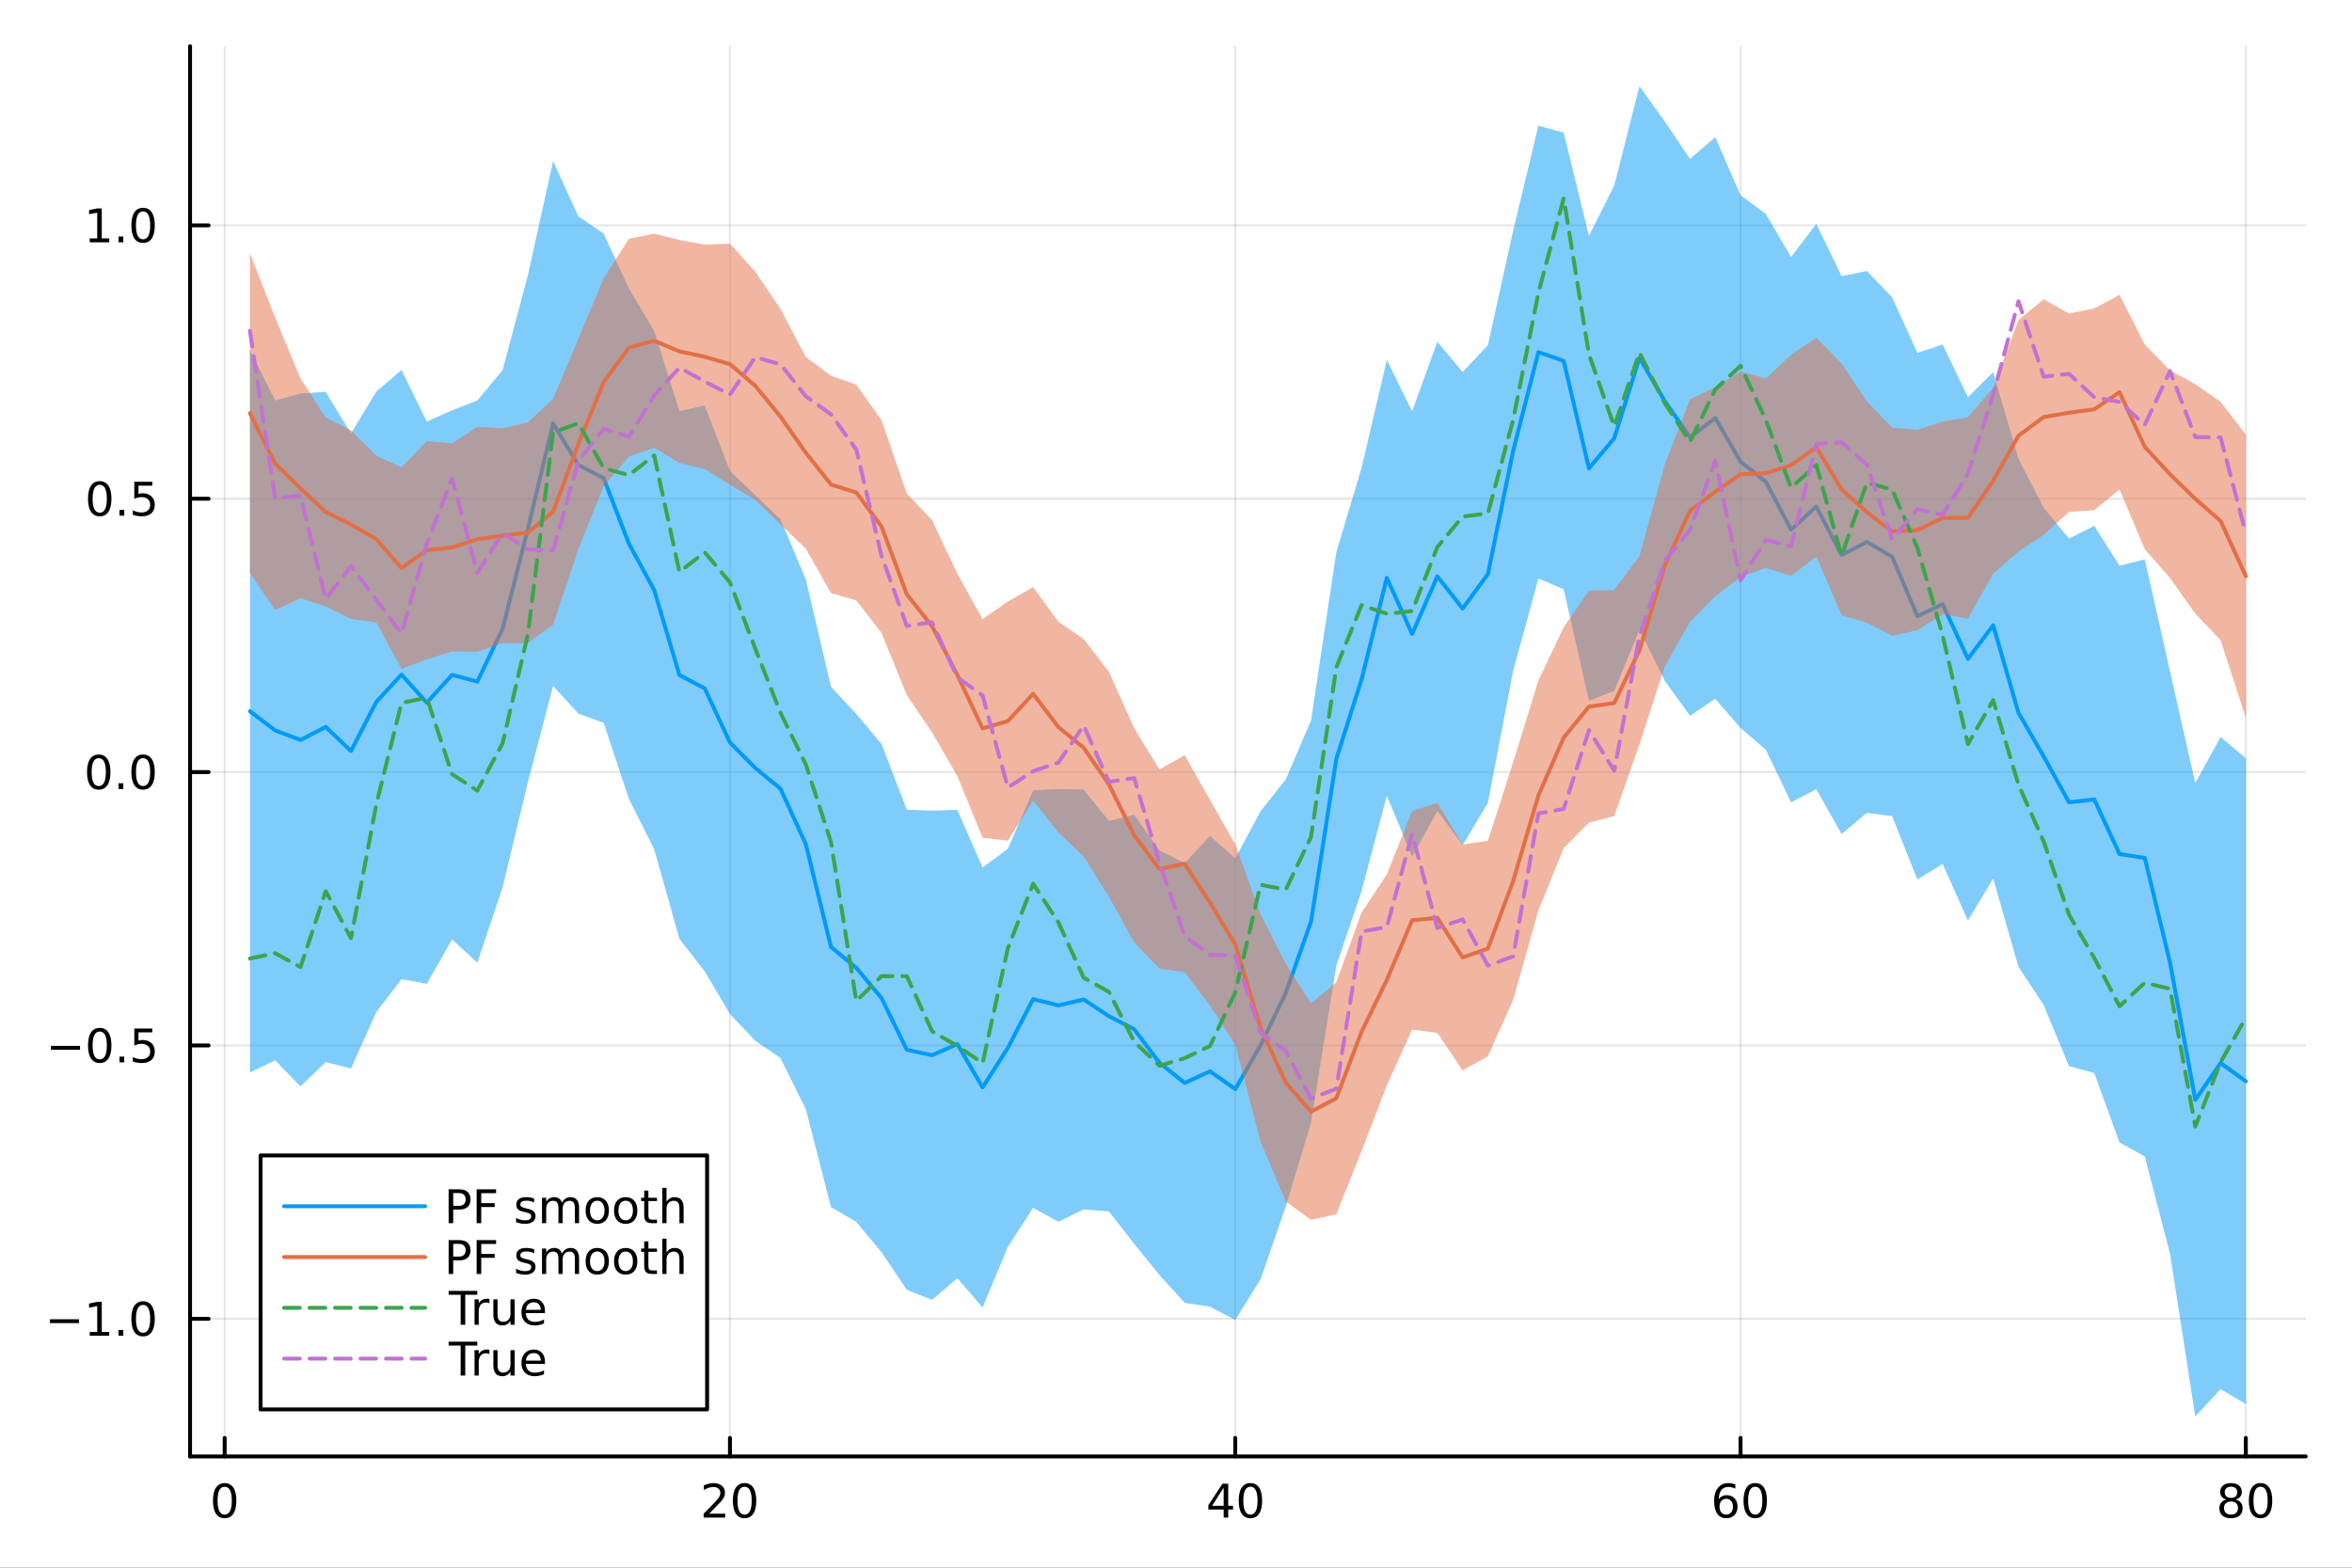 <?xml version="1.0" encoding="utf-8"?>
<svg xmlns="http://www.w3.org/2000/svg" xmlns:xlink="http://www.w3.org/1999/xlink" width="600" height="400" viewBox="0 0 2400 1600">
<rect x="0" y="0" width="2400" height="1600" fill="#333333" stroke="none"/>
<defs>
  <clipPath id="clip290">
    <rect x="0" y="0" width="2400" height="1600"/>
  </clipPath>
</defs>
<path clip-path="url(#clip290)" d="M0 1600 L2400 1600 L2400 0 L0 0  Z" fill="#ffffff" fill-rule="evenodd" fill-opacity="1"/>
<defs>
  <clipPath id="clip291">
    <rect x="480" y="0" width="1681" height="1600"/>
  </clipPath>
</defs>
<path clip-path="url(#clip290)" d="M193.936 1486.45 L2352.76 1486.45 L2352.76 47.244 L193.936 47.244  Z" fill="#ffffff" fill-rule="evenodd" fill-opacity="1"/>
<defs>
  <clipPath id="clip292">
    <rect x="193" y="47" width="2160" height="1440"/>
  </clipPath>
</defs>
<polyline clip-path="url(#clip292)" style="stroke:#000000; stroke-linecap:round; stroke-linejoin:round; stroke-width:2; stroke-opacity:0.1; fill:none" points="229.255,1486.45 229.255,47.244 "/>
<polyline clip-path="url(#clip292)" style="stroke:#000000; stroke-linecap:round; stroke-linejoin:round; stroke-width:2; stroke-opacity:0.1; fill:none" points="744.855,1486.45 744.855,47.244 "/>
<polyline clip-path="url(#clip292)" style="stroke:#000000; stroke-linecap:round; stroke-linejoin:round; stroke-width:2; stroke-opacity:0.1; fill:none" points="1260.46,1486.45 1260.46,47.244 "/>
<polyline clip-path="url(#clip292)" style="stroke:#000000; stroke-linecap:round; stroke-linejoin:round; stroke-width:2; stroke-opacity:0.1; fill:none" points="1776.06,1486.45 1776.06,47.244 "/>
<polyline clip-path="url(#clip292)" style="stroke:#000000; stroke-linecap:round; stroke-linejoin:round; stroke-width:2; stroke-opacity:0.1; fill:none" points="2291.66,1486.45 2291.66,47.244 "/>
<polyline clip-path="url(#clip292)" style="stroke:#000000; stroke-linecap:round; stroke-linejoin:round; stroke-width:2; stroke-opacity:0.1; fill:none" points="193.936,1345.99 2352.76,1345.99 "/>
<polyline clip-path="url(#clip292)" style="stroke:#000000; stroke-linecap:round; stroke-linejoin:round; stroke-width:2; stroke-opacity:0.1; fill:none" points="193.936,1067 2352.76,1067 "/>
<polyline clip-path="url(#clip292)" style="stroke:#000000; stroke-linecap:round; stroke-linejoin:round; stroke-width:2; stroke-opacity:0.1; fill:none" points="193.936,787.997 2352.76,787.997 "/>
<polyline clip-path="url(#clip292)" style="stroke:#000000; stroke-linecap:round; stroke-linejoin:round; stroke-width:2; stroke-opacity:0.1; fill:none" points="193.936,508.999 2352.76,508.999 "/>
<polyline clip-path="url(#clip292)" style="stroke:#000000; stroke-linecap:round; stroke-linejoin:round; stroke-width:2; stroke-opacity:0.1; fill:none" points="193.936,230 2352.76,230 "/>
<polyline clip-path="url(#clip290)" style="stroke:#000000; stroke-linecap:round; stroke-linejoin:round; stroke-width:4; stroke-opacity:1; fill:none" points="193.936,1486.45 2352.76,1486.45 "/>
<polyline clip-path="url(#clip290)" style="stroke:#000000; stroke-linecap:round; stroke-linejoin:round; stroke-width:4; stroke-opacity:1; fill:none" points="229.255,1486.45 229.255,1467.55 "/>
<polyline clip-path="url(#clip290)" style="stroke:#000000; stroke-linecap:round; stroke-linejoin:round; stroke-width:4; stroke-opacity:1; fill:none" points="744.855,1486.45 744.855,1467.55 "/>
<polyline clip-path="url(#clip290)" style="stroke:#000000; stroke-linecap:round; stroke-linejoin:round; stroke-width:4; stroke-opacity:1; fill:none" points="1260.46,1486.45 1260.46,1467.55 "/>
<polyline clip-path="url(#clip290)" style="stroke:#000000; stroke-linecap:round; stroke-linejoin:round; stroke-width:4; stroke-opacity:1; fill:none" points="1776.06,1486.45 1776.06,1467.55 "/>
<polyline clip-path="url(#clip290)" style="stroke:#000000; stroke-linecap:round; stroke-linejoin:round; stroke-width:4; stroke-opacity:1; fill:none" points="2291.66,1486.45 2291.66,1467.55 "/>
<path clip-path="url(#clip290)" d="M229.255 1517.37 Q225.644 1517.37 223.815 1520.93 Q222.009 1524.47 222.009 1531.6 Q222.009 1538.71 223.815 1542.27 Q225.644 1545.82 229.255 1545.82 Q232.889 1545.82 234.694 1542.27 Q236.523 1538.71 236.523 1531.6 Q236.523 1524.47 234.694 1520.93 Q232.889 1517.37 229.255 1517.37 M229.255 1513.66 Q235.065 1513.66 238.12 1518.27 Q241.199 1522.85 241.199 1531.6 Q241.199 1540.33 238.12 1544.94 Q235.065 1549.52 229.255 1549.52 Q223.444 1549.52 220.366 1544.94 Q217.31 1540.33 217.31 1531.6 Q217.31 1522.85 220.366 1518.27 Q223.444 1513.66 229.255 1513.66 Z" fill="#000000" fill-rule="nonzero" fill-opacity="1" /><path clip-path="url(#clip290)" d="M723.629 1544.91 L739.948 1544.91 L739.948 1548.85 L718.004 1548.85 L718.004 1544.91 Q720.666 1542.16 725.249 1537.53 Q729.855 1532.88 731.036 1531.53 Q733.281 1529.01 734.161 1527.27 Q735.064 1525.51 735.064 1523.82 Q735.064 1521.07 733.119 1519.33 Q731.198 1517.6 728.096 1517.6 Q725.897 1517.6 723.443 1518.36 Q721.013 1519.13 718.235 1520.68 L718.235 1515.95 Q721.059 1514.82 723.513 1514.24 Q725.967 1513.66 728.004 1513.66 Q733.374 1513.66 736.568 1516.35 Q739.763 1519.03 739.763 1523.52 Q739.763 1525.65 738.953 1527.57 Q738.166 1529.47 736.059 1532.07 Q735.48 1532.74 732.379 1535.95 Q729.277 1539.15 723.629 1544.91 Z" fill="#000000" fill-rule="nonzero" fill-opacity="1" /><path clip-path="url(#clip290)" d="M759.763 1517.37 Q756.152 1517.37 754.323 1520.93 Q752.517 1524.47 752.517 1531.6 Q752.517 1538.71 754.323 1542.27 Q756.152 1545.82 759.763 1545.82 Q763.397 1545.82 765.202 1542.27 Q767.031 1538.71 767.031 1531.6 Q767.031 1524.47 765.202 1520.93 Q763.397 1517.37 759.763 1517.37 M759.763 1513.66 Q765.573 1513.66 768.628 1518.27 Q771.707 1522.85 771.707 1531.6 Q771.707 1540.33 768.628 1544.94 Q765.573 1549.52 759.763 1549.52 Q753.952 1549.52 750.874 1544.94 Q747.818 1540.33 747.818 1531.6 Q747.818 1522.85 750.874 1518.27 Q753.952 1513.66 759.763 1513.66 Z" fill="#000000" fill-rule="nonzero" fill-opacity="1" /><path clip-path="url(#clip290)" d="M1248.63 1518.36 L1236.82 1536.81 L1248.63 1536.81 L1248.63 1518.36 M1247.4 1514.29 L1253.28 1514.29 L1253.28 1536.81 L1258.21 1536.81 L1258.21 1540.7 L1253.28 1540.7 L1253.28 1548.85 L1248.63 1548.85 L1248.63 1540.7 L1233.03 1540.7 L1233.03 1536.19 L1247.4 1514.29 Z" fill="#000000" fill-rule="nonzero" fill-opacity="1" /><path clip-path="url(#clip290)" d="M1275.94 1517.37 Q1272.33 1517.37 1270.5 1520.93 Q1268.7 1524.47 1268.7 1531.6 Q1268.7 1538.71 1270.5 1542.27 Q1272.33 1545.82 1275.94 1545.82 Q1279.58 1545.82 1281.38 1542.27 Q1283.21 1538.71 1283.21 1531.6 Q1283.21 1524.47 1281.38 1520.93 Q1279.58 1517.37 1275.94 1517.37 M1275.94 1513.66 Q1281.75 1513.66 1284.81 1518.27 Q1287.89 1522.85 1287.89 1531.6 Q1287.89 1540.33 1284.81 1544.94 Q1281.75 1549.52 1275.94 1549.52 Q1270.13 1549.52 1267.05 1544.94 Q1264 1540.33 1264 1531.6 Q1264 1522.85 1267.05 1518.27 Q1270.13 1513.66 1275.94 1513.66 Z" fill="#000000" fill-rule="nonzero" fill-opacity="1" /><path clip-path="url(#clip290)" d="M1761.46 1529.7 Q1758.31 1529.7 1756.46 1531.86 Q1754.63 1534.01 1754.63 1537.76 Q1754.63 1541.49 1756.46 1543.66 Q1758.31 1545.82 1761.46 1545.82 Q1764.61 1545.82 1766.44 1543.66 Q1768.29 1541.49 1768.29 1537.76 Q1768.29 1534.01 1766.44 1531.86 Q1764.61 1529.7 1761.46 1529.7 M1770.74 1515.05 L1770.74 1519.31 Q1768.98 1518.48 1767.18 1518.04 Q1765.4 1517.6 1763.64 1517.6 Q1759.01 1517.6 1756.55 1520.72 Q1754.12 1523.85 1753.78 1530.17 Q1755.14 1528.15 1757.2 1527.09 Q1759.26 1526 1761.74 1526 Q1766.95 1526 1769.96 1529.17 Q1772.99 1532.32 1772.99 1537.76 Q1772.99 1543.08 1769.84 1546.3 Q1766.69 1549.52 1761.46 1549.52 Q1755.47 1549.52 1752.3 1544.94 Q1749.12 1540.33 1749.12 1531.6 Q1749.12 1523.41 1753.01 1518.55 Q1756.9 1513.66 1763.45 1513.66 Q1765.21 1513.66 1766.99 1514.01 Q1768.8 1514.36 1770.74 1515.05 Z" fill="#000000" fill-rule="nonzero" fill-opacity="1" /><path clip-path="url(#clip290)" d="M1791.04 1517.37 Q1787.43 1517.37 1785.61 1520.93 Q1783.8 1524.47 1783.8 1531.6 Q1783.8 1538.71 1785.61 1542.27 Q1787.43 1545.82 1791.04 1545.82 Q1794.68 1545.82 1796.48 1542.27 Q1798.31 1538.71 1798.31 1531.6 Q1798.31 1524.47 1796.48 1520.93 Q1794.68 1517.37 1791.04 1517.37 M1791.04 1513.66 Q1796.86 1513.66 1799.91 1518.27 Q1802.99 1522.85 1802.99 1531.6 Q1802.99 1540.33 1799.91 1544.94 Q1796.86 1549.52 1791.04 1549.52 Q1785.23 1549.52 1782.16 1544.94 Q1779.1 1540.33 1779.1 1531.6 Q1779.1 1522.85 1782.16 1518.27 Q1785.23 1513.66 1791.04 1513.66 Z" fill="#000000" fill-rule="nonzero" fill-opacity="1" /><path clip-path="url(#clip290)" d="M2276.53 1532.44 Q2273.2 1532.44 2271.28 1534.22 Q2269.38 1536 2269.38 1539.13 Q2269.38 1542.25 2271.28 1544.03 Q2273.2 1545.82 2276.53 1545.82 Q2279.86 1545.82 2281.78 1544.03 Q2283.71 1542.23 2283.71 1539.13 Q2283.71 1536 2281.78 1534.22 Q2279.89 1532.44 2276.53 1532.44 M2271.85 1530.45 Q2268.84 1529.7 2267.16 1527.64 Q2265.49 1525.58 2265.49 1522.62 Q2265.49 1518.48 2268.43 1516.07 Q2271.39 1513.66 2276.53 1513.66 Q2281.69 1513.66 2284.63 1516.07 Q2287.57 1518.48 2287.57 1522.62 Q2287.57 1525.58 2285.88 1527.64 Q2284.22 1529.7 2281.23 1530.45 Q2284.61 1531.23 2286.48 1533.52 Q2288.38 1535.82 2288.38 1539.13 Q2288.38 1544.15 2285.3 1546.83 Q2282.25 1549.52 2276.53 1549.52 Q2270.81 1549.52 2267.73 1546.83 Q2264.68 1544.15 2264.68 1539.13 Q2264.68 1535.82 2266.58 1533.52 Q2268.47 1531.23 2271.85 1530.45 M2270.14 1523.06 Q2270.14 1525.75 2271.81 1527.25 Q2273.5 1528.76 2276.53 1528.76 Q2279.54 1528.76 2281.23 1527.25 Q2282.94 1525.75 2282.94 1523.06 Q2282.94 1520.38 2281.23 1518.87 Q2279.54 1517.37 2276.53 1517.37 Q2273.5 1517.37 2271.81 1518.87 Q2270.14 1520.38 2270.14 1523.06 Z" fill="#000000" fill-rule="nonzero" fill-opacity="1" /><path clip-path="url(#clip290)" d="M2306.69 1517.37 Q2303.08 1517.37 2301.25 1520.93 Q2299.45 1524.47 2299.45 1531.6 Q2299.45 1538.71 2301.25 1542.27 Q2303.08 1545.82 2306.69 1545.82 Q2310.33 1545.82 2312.13 1542.27 Q2313.96 1538.71 2313.96 1531.6 Q2313.96 1524.47 2312.13 1520.93 Q2310.33 1517.37 2306.69 1517.37 M2306.69 1513.66 Q2312.5 1513.66 2315.56 1518.27 Q2318.64 1522.85 2318.64 1531.6 Q2318.64 1540.33 2315.56 1544.94 Q2312.5 1549.52 2306.69 1549.52 Q2300.88 1549.52 2297.8 1544.94 Q2294.75 1540.33 2294.75 1531.6 Q2294.75 1522.85 2297.8 1518.27 Q2300.88 1513.66 2306.69 1513.66 Z" fill="#000000" fill-rule="nonzero" fill-opacity="1" /><polyline clip-path="url(#clip290)" style="stroke:#000000; stroke-linecap:round; stroke-linejoin:round; stroke-width:4; stroke-opacity:1; fill:none" points="193.936,1486.45 193.936,47.244 "/>
<polyline clip-path="url(#clip290)" style="stroke:#000000; stroke-linecap:round; stroke-linejoin:round; stroke-width:4; stroke-opacity:1; fill:none" points="193.936,1345.99 212.834,1345.99 "/>
<polyline clip-path="url(#clip290)" style="stroke:#000000; stroke-linecap:round; stroke-linejoin:round; stroke-width:4; stroke-opacity:1; fill:none" points="193.936,1067 212.834,1067 "/>
<polyline clip-path="url(#clip290)" style="stroke:#000000; stroke-linecap:round; stroke-linejoin:round; stroke-width:4; stroke-opacity:1; fill:none" points="193.936,787.997 212.834,787.997 "/>
<polyline clip-path="url(#clip290)" style="stroke:#000000; stroke-linecap:round; stroke-linejoin:round; stroke-width:4; stroke-opacity:1; fill:none" points="193.936,508.999 212.834,508.999 "/>
<polyline clip-path="url(#clip290)" style="stroke:#000000; stroke-linecap:round; stroke-linejoin:round; stroke-width:4; stroke-opacity:1; fill:none" points="193.936,230 212.834,230 "/>
<path clip-path="url(#clip290)" d="M50.992 1346.45 L80.668 1346.45 L80.668 1350.38 L50.992 1350.38 L50.992 1346.45 Z" fill="#000000" fill-rule="nonzero" fill-opacity="1" /><path clip-path="url(#clip290)" d="M91.571 1359.34 L99.21 1359.34 L99.21 1332.97 L90.899 1334.64 L90.899 1330.38 L99.163 1328.71 L103.839 1328.71 L103.839 1359.34 L111.478 1359.34 L111.478 1363.27 L91.571 1363.27 L91.571 1359.34 Z" fill="#000000" fill-rule="nonzero" fill-opacity="1" /><path clip-path="url(#clip290)" d="M120.922 1357.39 L125.807 1357.39 L125.807 1363.27 L120.922 1363.27 L120.922 1357.39 Z" fill="#000000" fill-rule="nonzero" fill-opacity="1" /><path clip-path="url(#clip290)" d="M145.992 1331.79 Q142.381 1331.79 140.552 1335.36 Q138.746 1338.9 138.746 1346.03 Q138.746 1353.13 140.552 1356.7 Q142.381 1360.24 145.992 1360.24 Q149.626 1360.24 151.431 1356.7 Q153.26 1353.13 153.26 1346.03 Q153.26 1338.9 151.431 1335.36 Q149.626 1331.79 145.992 1331.79 M145.992 1328.09 Q151.802 1328.09 154.857 1332.7 Q157.936 1337.28 157.936 1346.03 Q157.936 1354.76 154.857 1359.36 Q151.802 1363.94 145.992 1363.94 Q140.181 1363.94 137.103 1359.36 Q134.047 1354.76 134.047 1346.03 Q134.047 1337.28 137.103 1332.7 Q140.181 1328.09 145.992 1328.09 Z" fill="#000000" fill-rule="nonzero" fill-opacity="1" /><path clip-path="url(#clip290)" d="M51.987 1067.45 L81.663 1067.45 L81.663 1071.38 L51.987 1071.38 L51.987 1067.45 Z" fill="#000000" fill-rule="nonzero" fill-opacity="1" /><path clip-path="url(#clip290)" d="M101.756 1052.79 Q98.145 1052.79 96.316 1056.36 Q94.51 1059.9 94.51 1067.03 Q94.51 1074.14 96.316 1077.7 Q98.145 1081.24 101.756 1081.24 Q105.39 1081.24 107.196 1077.7 Q109.024 1074.14 109.024 1067.03 Q109.024 1059.9 107.196 1056.36 Q105.39 1052.79 101.756 1052.79 M101.756 1049.09 Q107.566 1049.09 110.621 1053.7 Q113.7 1058.28 113.7 1067.03 Q113.7 1075.76 110.621 1080.36 Q107.566 1084.95 101.756 1084.95 Q95.946 1084.95 92.867 1080.36 Q89.811 1075.76 89.811 1067.03 Q89.811 1058.28 92.867 1053.7 Q95.946 1049.09 101.756 1049.09 Z" fill="#000000" fill-rule="nonzero" fill-opacity="1" /><path clip-path="url(#clip290)" d="M121.918 1078.4 L126.802 1078.4 L126.802 1084.28 L121.918 1084.28 L121.918 1078.4 Z" fill="#000000" fill-rule="nonzero" fill-opacity="1" /><path clip-path="url(#clip290)" d="M137.033 1049.72 L155.39 1049.72 L155.39 1053.65 L141.316 1053.65 L141.316 1062.12 Q142.334 1061.78 143.353 1061.61 Q144.371 1061.43 145.39 1061.43 Q151.177 1061.43 154.556 1064.6 Q157.936 1067.77 157.936 1073.19 Q157.936 1078.77 154.464 1081.87 Q150.992 1084.95 144.672 1084.95 Q142.496 1084.95 140.228 1084.58 Q137.982 1084.21 135.575 1083.47 L135.575 1078.77 Q137.658 1079.9 139.881 1080.46 Q142.103 1081.01 144.58 1081.01 Q148.584 1081.01 150.922 1078.91 Q153.26 1076.8 153.26 1073.19 Q153.26 1069.58 150.922 1067.47 Q148.584 1065.36 144.58 1065.36 Q142.705 1065.36 140.83 1065.78 Q138.978 1066.2 137.033 1067.08 L137.033 1049.72 Z" fill="#000000" fill-rule="nonzero" fill-opacity="1" /><path clip-path="url(#clip290)" d="M100.76 773.796 Q97.149 773.796 95.321 777.361 Q93.515 780.902 93.515 788.032 Q93.515 795.138 95.321 798.703 Q97.149 802.245 100.76 802.245 Q104.395 802.245 106.2 798.703 Q108.029 795.138 108.029 788.032 Q108.029 780.902 106.2 777.361 Q104.395 773.796 100.76 773.796 M100.76 770.092 Q106.571 770.092 109.626 774.699 Q112.705 779.282 112.705 788.032 Q112.705 796.759 109.626 801.365 Q106.571 805.948 100.76 805.948 Q94.95 805.948 91.871 801.365 Q88.816 796.759 88.816 788.032 Q88.816 779.282 91.871 774.699 Q94.95 770.092 100.76 770.092 Z" fill="#000000" fill-rule="nonzero" fill-opacity="1" /><path clip-path="url(#clip290)" d="M120.922 799.397 L125.807 799.397 L125.807 805.277 L120.922 805.277 L120.922 799.397 Z" fill="#000000" fill-rule="nonzero" fill-opacity="1" /><path clip-path="url(#clip290)" d="M145.992 773.796 Q142.381 773.796 140.552 777.361 Q138.746 780.902 138.746 788.032 Q138.746 795.138 140.552 798.703 Q142.381 802.245 145.992 802.245 Q149.626 802.245 151.431 798.703 Q153.26 795.138 153.26 788.032 Q153.26 780.902 151.431 777.361 Q149.626 773.796 145.992 773.796 M145.992 770.092 Q151.802 770.092 154.857 774.699 Q157.936 779.282 157.936 788.032 Q157.936 796.759 154.857 801.365 Q151.802 805.948 145.992 805.948 Q140.181 805.948 137.103 801.365 Q134.047 796.759 134.047 788.032 Q134.047 779.282 137.103 774.699 Q140.181 770.092 145.992 770.092 Z" fill="#000000" fill-rule="nonzero" fill-opacity="1" /><path clip-path="url(#clip290)" d="M101.756 494.797 Q98.145 494.797 96.316 498.362 Q94.51 501.904 94.51 509.033 Q94.51 516.14 96.316 519.705 Q98.145 523.246 101.756 523.246 Q105.39 523.246 107.196 519.705 Q109.024 516.14 109.024 509.033 Q109.024 501.904 107.196 498.362 Q105.39 494.797 101.756 494.797 M101.756 491.094 Q107.566 491.094 110.621 495.7 Q113.7 500.284 113.7 509.033 Q113.7 517.76 110.621 522.367 Q107.566 526.95 101.756 526.95 Q95.946 526.95 92.867 522.367 Q89.811 517.76 89.811 509.033 Q89.811 500.284 92.867 495.7 Q95.946 491.094 101.756 491.094 Z" fill="#000000" fill-rule="nonzero" fill-opacity="1" /><path clip-path="url(#clip290)" d="M121.918 520.399 L126.802 520.399 L126.802 526.279 L121.918 526.279 L121.918 520.399 Z" fill="#000000" fill-rule="nonzero" fill-opacity="1" /><path clip-path="url(#clip290)" d="M137.033 491.719 L155.39 491.719 L155.39 495.654 L141.316 495.654 L141.316 504.126 Q142.334 503.779 143.353 503.617 Q144.371 503.432 145.39 503.432 Q151.177 503.432 154.556 506.603 Q157.936 509.774 157.936 515.191 Q157.936 520.77 154.464 523.871 Q150.992 526.95 144.672 526.95 Q142.496 526.95 140.228 526.58 Q137.982 526.209 135.575 525.469 L135.575 520.77 Q137.658 521.904 139.881 522.459 Q142.103 523.015 144.58 523.015 Q148.584 523.015 150.922 520.908 Q153.26 518.802 153.26 515.191 Q153.26 511.58 150.922 509.473 Q148.584 507.367 144.58 507.367 Q142.705 507.367 140.83 507.783 Q138.978 508.2 137.033 509.08 L137.033 491.719 Z" fill="#000000" fill-rule="nonzero" fill-opacity="1" /><path clip-path="url(#clip290)" d="M91.571 243.345 L99.21 243.345 L99.21 216.98 L90.899 218.646 L90.899 214.387 L99.163 212.72 L103.839 212.72 L103.839 243.345 L111.478 243.345 L111.478 247.28 L91.571 247.28 L91.571 243.345 Z" fill="#000000" fill-rule="nonzero" fill-opacity="1" /><path clip-path="url(#clip290)" d="M120.922 241.401 L125.807 241.401 L125.807 247.28 L120.922 247.28 L120.922 241.401 Z" fill="#000000" fill-rule="nonzero" fill-opacity="1" /><path clip-path="url(#clip290)" d="M145.992 215.799 Q142.381 215.799 140.552 219.364 Q138.746 222.906 138.746 230.035 Q138.746 237.142 140.552 240.706 Q142.381 244.248 145.992 244.248 Q149.626 244.248 151.431 240.706 Q153.26 237.142 153.26 230.035 Q153.26 222.906 151.431 219.364 Q149.626 215.799 145.992 215.799 M145.992 212.095 Q151.802 212.095 154.857 216.702 Q157.936 221.285 157.936 230.035 Q157.936 238.762 154.857 243.368 Q151.802 247.952 145.992 247.952 Q140.181 247.952 137.103 243.368 Q134.047 238.762 134.047 230.035 Q134.047 221.285 137.103 216.702 Q140.181 212.095 145.992 212.095 Z" fill="#000000" fill-rule="nonzero" fill-opacity="1" /><path clip-path="url(#clip292)" d="M255.035 1094.58 L280.815 1082.19 L306.595 1108.84 L332.375 1083.94 L358.155 1090.61 L383.935 1033.01 L409.715 999.39 L435.495 1004.1 L461.275 958.857 L487.055 982.497 L512.835 905.642 L538.615 798.476 L564.395 700.049 L590.175 728.35 L615.955 737.739 L641.735 815.313 L667.515 866.678 L693.295 958.277 L719.075 991.312 L744.855 1035 L770.635 1062.15 L796.415 1079.97 L822.195 1131.86 L847.975 1232 L873.755 1247.07 L899.535 1278.05 L925.316 1316.5 L951.096 1326.65 L976.876 1304.56 L1002.66 1334.41 L1028.44 1272.47 L1054.22 1232.71 L1080 1246.96 L1105.78 1234.28 L1131.56 1236.45 L1157.34 1269.51 L1183.12 1301.34 L1208.9 1329.67 L1234.68 1333.59 L1260.46 1347.14 L1286.24 1305.74 L1312.02 1231.25 L1337.8 1145.89 L1363.58 985.488 L1389.36 909.389 L1415.14 812.065 L1440.92 874.288 L1466.7 827.651 L1492.48 862.521 L1518.26 819.454 L1544.04 684.79 L1569.82 590.353 L1595.6 601.39 L1621.38 715.137 L1647.16 705.178 L1672.94 642.637 L1698.72 694.774 L1724.5 730.535 L1750.28 713.172 L1776.06 742.956 L1801.84 765.129 L1827.62 818.834 L1853.4 805.521 L1879.18 851.235 L1904.96 829.625 L1930.74 833.003 L1956.52 897.621 L1982.3 881.796 L2008.08 939.619 L2033.86 896.581 L2059.64 986.772 L2085.42 1025.82 L2111.2 1088.06 L2136.98 1095.18 L2162.76 1165.98 L2188.54 1180.26 L2214.32 1279.7 L2240.1 1445.72 L2265.88 1417.81 L2291.66 1433.01 L2291.66 774.044 L2265.88 752.138 L2240.1 799.28 L2214.32 685.232 L2188.54 570.93 L2162.76 577.303 L2136.98 536.643 L2111.2 549.638 L2085.42 518.312 L2059.64 468.244 L2033.86 379.772 L2008.08 405.341 L1982.3 351.636 L1956.52 360.122 L1930.74 303.396 L1904.96 276.602 L1879.18 281.782 L1853.4 228.47 L1827.62 262.235 L1801.84 218.322 L1776.06 199.257 L1750.28 139.925 L1724.5 162.194 L1698.72 123.909 L1672.94 87.976 L1647.16 189.416 L1621.38 240.803 L1595.6 135.317 L1569.82 128.333 L1544.04 235.361 L1518.26 352.295 L1492.48 379.693 L1466.7 348.822 L1440.92 419.752 L1415.14 367.398 L1389.36 477.398 L1363.58 563.65 L1337.8 735.301 L1312.02 795.388 L1286.24 828.067 L1260.46 875.929 L1234.68 853.213 L1208.9 880.857 L1183.12 868.022 L1157.34 831.511 L1131.56 837.845 L1105.78 805.859 L1080 805.317 L1054.22 806.712 L1028.44 866.343 L1002.66 885.293 L976.876 826.569 L951.096 827.323 L925.316 826.402 L899.535 759.324 L873.755 728.584 L847.975 700.932 L822.195 591.031 L796.415 529.997 L770.635 505.361 L744.855 480.615 L719.075 413.85 L693.295 419.668 L667.515 337.754 L641.735 294.403 L615.955 238.328 L590.175 220.869 L564.395 164.416 L538.615 281.093 L512.835 377.818 L487.055 408.742 L461.275 418.743 L435.495 430.29 L409.715 377.576 L383.935 399.777 L358.155 442.39 L332.375 399.965 L306.595 401.559 L280.815 408.749 L255.035 357.252  Z" fill="#009af9" fill-rule="evenodd" fill-opacity="0.5"/>
<polyline clip-path="url(#clip292)" style="stroke:#009af9; stroke-linecap:round; stroke-linejoin:round; stroke-width:4; stroke-opacity:1; fill:none" points="255.035,725.914 280.815,745.469 306.595,755.2 332.375,741.954 358.155,766.502 383.935,716.396 409.715,688.483 435.495,717.197 461.275,688.8 487.055,695.62 512.835,641.73 538.615,539.784 564.395,432.232 590.175,474.61 615.955,488.034 641.735,554.858 667.515,602.216 693.295,688.973 719.075,702.581 744.855,757.808 770.635,783.755 796.415,804.985 822.195,861.444 847.975,966.466 873.755,987.827 899.535,1018.69 925.316,1071.45 951.096,1076.99 976.876,1065.57 1002.66,1109.85 1028.44,1069.41 1054.22,1019.71 1080,1026.14 1105.78,1020.07 1131.56,1037.15 1157.34,1050.51 1183.12,1084.68 1208.9,1105.26 1234.68,1093.4 1260.46,1111.53 1286.24,1066.9 1312.02,1013.32 1337.8,940.594 1363.58,774.569 1389.36,693.393 1415.14,589.732 1440.92,647.02 1466.7,588.237 1492.48,621.107 1518.26,585.875 1544.04,460.075 1569.82,359.343 1595.6,368.354 1621.38,477.97 1647.16,447.297 1672.94,365.307 1698.72,409.341 1724.5,446.364 1750.28,426.549 1776.06,471.107 1801.84,491.726 1827.62,540.535 1853.4,516.995 1879.18,566.509 1904.96,553.113 1930.74,568.2 1956.52,628.871 1982.3,616.716 2008.08,672.48 2033.86,638.176 2059.64,727.508 2085.42,772.065 2111.2,818.847 2136.98,815.913 2162.76,871.641 2188.54,875.596 2214.32,982.467 2240.1,1122.5 2265.88,1084.97 2291.66,1103.53 "/>
<path clip-path="url(#clip292)" d="M255.035 584.89 L280.815 622.647 L306.595 610.461 L332.375 618.945 L358.155 631.648 L383.935 635.282 L409.715 682.661 L435.495 672.93 L461.275 664.866 L487.055 665.125 L512.835 656.175 L538.615 656.346 L564.395 637.42 L590.175 560.456 L615.955 496.28 L641.735 466.054 L667.515 457.064 L693.295 472.44 L719.075 478.726 L744.855 494.626 L770.635 510.291 L796.415 535.111 L822.195 559.833 L847.975 605.41 L873.755 612.79 L899.535 645.996 L925.316 709.491 L951.096 747.498 L976.876 792.18 L1002.66 855.033 L1028.44 857.981 L1054.22 816.956 L1080 849.688 L1105.78 874.112 L1131.56 915.398 L1157.34 961.796 L1183.12 988.545 L1208.9 992.325 L1234.68 1026.27 L1260.46 1066.38 L1286.24 1165.22 L1312.02 1226.33 L1337.8 1244.95 L1363.58 1239.33 L1389.36 1174.78 L1415.14 1107.8 L1440.92 1050.81 L1466.7 1054.24 L1492.48 1092.51 L1518.26 1077.96 L1544.04 1020.56 L1569.82 929.244 L1595.6 865.577 L1621.38 839.654 L1647.16 832.94 L1672.94 759.871 L1698.72 680.19 L1724.5 634.822 L1750.28 608.516 L1776.06 589.05 L1801.84 579.593 L1827.62 587.639 L1853.4 568.149 L1879.18 627.933 L1904.96 635.651 L1930.74 648.845 L1956.52 643.26 L1982.3 626.991 L2008.08 631.335 L2033.86 585.564 L2059.64 562.85 L2085.42 545.853 L2111.2 522.494 L2136.98 520.669 L2162.76 499.571 L2188.54 560.513 L2214.32 589.985 L2240.1 626.235 L2265.88 653.314 L2291.66 732.625 L2291.66 443.537 L2265.88 410.038 L2240.1 392.059 L2214.32 378.015 L2188.54 351.662 L2162.76 300.902 L2136.98 314.809 L2111.2 319.938 L2085.42 305.473 L2059.64 326.616 L2033.86 395.775 L2008.08 425.703 L1982.3 430.245 L1956.52 438.711 L1930.74 436.428 L1904.96 409.657 L1879.18 371.067 L1853.4 344.718 L1827.62 361.966 L1801.84 386.328 L1776.06 379.188 L1750.28 395.174 L1724.5 407.494 L1698.72 474.149 L1672.94 567.427 L1647.16 602.174 L1621.38 602.792 L1595.6 640.158 L1569.82 694.376 L1544.04 777.827 L1518.26 858.167 L1492.48 861.868 L1466.7 819.395 L1440.92 827.721 L1415.14 892.363 L1389.36 931.402 L1363.58 1002.43 L1337.8 1024.1 L1312.02 983.726 L1286.24 932.818 L1260.46 861.547 L1234.68 816.387 L1208.9 770.783 L1183.12 785.274 L1157.34 743.204 L1131.56 685.658 L1105.78 652.248 L1080 634.493 L1054.22 599.239 L1028.44 613.9 L1002.66 631.867 L976.876 585.479 L951.096 530.837 L925.316 503.736 L899.535 428.842 L873.755 392.508 L847.975 383.563 L822.195 364.223 L796.415 315.247 L770.635 277.183 L744.855 248.719 L719.075 249.557 L693.295 244.909 L667.515 238.441 L641.735 243.664 L615.955 283.943 L590.175 345.686 L564.395 407.016 L538.615 431.068 L512.835 437.138 L487.055 435.648 L461.275 452.51 L435.495 450.205 L409.715 476.835 L383.935 465.126 L358.155 439.067 L332.375 426.152 L306.595 386.128 L280.815 323.994 L255.035 258.501  Z" fill="#e26f46" fill-rule="evenodd" fill-opacity="0.5"/>
<polyline clip-path="url(#clip292)" style="stroke:#e26f46; stroke-linecap:round; stroke-linejoin:round; stroke-width:4; stroke-opacity:1; fill:none" points="255.035,421.695 280.815,473.321 306.595,498.295 332.375,522.548 358.155,535.357 383.935,550.204 409.715,579.748 435.495,561.567 461.275,558.688 487.055,550.386 512.835,546.656 538.615,543.707 564.395,522.218 590.175,453.071 615.955,390.112 641.735,354.859 667.515,347.753 693.295,358.675 719.075,364.142 744.855,371.673 770.635,393.737 796.415,425.179 822.195,462.028 847.975,494.486 873.755,502.649 899.535,537.419 925.316,606.613 951.096,639.168 976.876,688.83 1002.66,743.45 1028.44,735.94 1054.22,708.097 1080,742.091 1105.78,763.18 1131.56,800.528 1157.34,852.5 1183.12,886.909 1208.9,881.554 1234.68,921.328 1260.46,963.966 1286.24,1049.02 1312.02,1105.03 1337.8,1134.53 1363.58,1120.88 1389.36,1053.09 1415.14,1000.08 1440.92,939.267 1466.7,936.817 1492.48,977.188 1518.26,968.064 1544.04,899.194 1569.82,811.81 1595.6,752.867 1621.38,721.223 1647.16,717.557 1672.94,663.649 1698.72,577.17 1724.5,521.158 1750.28,501.845 1776.06,484.119 1801.84,482.961 1827.62,474.802 1853.4,456.434 1879.18,499.5 1904.96,522.654 1930.74,542.636 1956.52,540.985 1982.3,528.618 2008.08,528.519 2033.86,490.669 2059.64,444.733 2085.42,425.663 2111.2,421.216 2136.98,417.739 2162.76,400.236 2188.54,456.087 2214.32,484 2240.1,509.147 2265.88,531.676 2291.66,588.081 "/>
<polyline clip-path="url(#clip292)" style="stroke:#3da44d; stroke-linecap:round; stroke-linejoin:round; stroke-width:4; stroke-opacity:1; fill:none" stroke-dasharray="16, 10" points="255.035,978.318 280.815,972.877 306.595,987.033 332.375,909.559 358.155,957.579 383.935,821.137 409.715,717.351 435.495,712.121 461.275,790.13 487.055,806.937 512.835,758.605 538.615,647.499 564.395,441.355 590.175,431.997 615.955,477.741 641.735,484.923 667.515,464.787 693.295,583.735 719.075,563.67 744.855,594.342 770.635,661.955 796.415,727.462 822.195,780.102 847.975,859.498 873.755,1021.72 899.535,996.251 925.316,996.277 951.096,1052.5 976.876,1067.58 1002.66,1084.97 1028.44,967.659 1054.22,901.946 1080,941.434 1105.78,997.879 1131.56,1012.32 1157.34,1063.1 1183.12,1087.78 1208.9,1079.96 1234.68,1067.51 1260.46,1012.78 1286.24,903.001 1312.02,907.899 1337.8,854.125 1363.58,681.109 1389.36,617.585 1415.14,626.381 1440.92,623.732 1466.7,558.278 1492.48,527.241 1518.26,523.957 1544.04,428.541 1569.82,298.61 1595.6,202.301 1621.38,361.768 1647.16,435.222 1672.94,360.008 1698.72,411.428 1724.5,450.848 1750.28,397.42 1776.06,373.359 1801.84,428.524 1827.62,497.74 1853.4,474.607 1879.18,567.202 1904.96,492.601 1930.74,499.72 1956.52,559.08 1982.3,648.527 2008.08,759.45 2033.86,714.598 2059.64,800.723 2085.42,858.961 2111.2,933.508 2136.98,977.729 2162.76,1027 2188.54,1002.93 2214.32,1009.24 2240.1,1149.79 2265.88,1084.17 2291.66,1038.67 "/>
<polyline clip-path="url(#clip292)" style="stroke:#c271d2; stroke-linecap:round; stroke-linejoin:round; stroke-width:4; stroke-opacity:1; fill:none" stroke-dasharray="16, 10" points="255.035,337.803 280.815,508.716 306.595,505.63 332.375,611.443 358.155,577.734 383.935,611.91 409.715,646.539 435.495,555.197 461.275,488.244 487.055,584.896 512.835,543.922 538.615,560.854 564.395,561.767 590.175,470.577 615.955,437.683 641.735,445.656 667.515,403.69 693.295,375.247 719.075,389.441 744.855,402.691 770.635,364.574 796.415,371.781 822.195,404.36 847.975,422.884 873.755,458.776 899.535,567.457 925.316,638.848 951.096,635.134 976.876,691.244 1002.66,709.788 1028.44,803.75 1054.22,787.079 1080,778.254 1105.78,740.479 1131.56,797.83 1157.34,794.182 1183.12,880.65 1208.9,955.234 1234.68,974.581 1260.46,975.263 1286.24,1053.97 1312.02,1072.6 1337.8,1121.28 1363.58,1111.13 1389.36,950.823 1415.14,946.118 1440.92,851.128 1466.7,947.037 1492.48,938.36 1518.26,985.472 1544.04,976.088 1569.82,830.091 1595.6,825.654 1621.38,745.226 1647.16,786.587 1672.94,649.199 1698.72,572.463 1724.5,540.685 1750.28,470.104 1776.06,592.295 1801.84,550.97 1827.62,557.479 1853.4,453.091 1879.18,451.399 1904.96,473.946 1930.74,550.368 1956.52,519.561 1982.3,525.375 2008.08,483.592 2033.86,402.669 2059.64,307.541 2085.42,384.517 2111.2,381.54 2136.98,405.357 2162.76,410.211 2188.54,433.55 2214.32,378.71 2240.1,446.146 2265.88,446.341 2291.66,544.55 "/>
<path clip-path="url(#clip290)" d="M265.897 1438.47 L721.546 1438.47 L721.546 1179.27 L265.897 1179.27  Z" fill="#ffffff" fill-rule="evenodd" fill-opacity="1"/>
<polyline clip-path="url(#clip290)" style="stroke:#000000; stroke-linecap:round; stroke-linejoin:round; stroke-width:4; stroke-opacity:1; fill:none" points="265.897,1438.47 721.546,1438.47 721.546,1179.27 265.897,1179.27 265.897,1438.47 "/>
<polyline clip-path="url(#clip290)" style="stroke:#009af9; stroke-linecap:round; stroke-linejoin:round; stroke-width:4; stroke-opacity:1; fill:none" points="289.884,1231.11 433.805,1231.11 "/>
<path clip-path="url(#clip290)" d="M462.468 1217.68 L462.468 1230.66 L468.347 1230.66 Q471.611 1230.66 473.394 1228.97 Q475.176 1227.28 475.176 1224.16 Q475.176 1221.06 473.394 1219.37 Q471.611 1217.68 468.347 1217.68 L462.468 1217.68 M457.792 1213.83 L468.347 1213.83 Q474.157 1213.83 477.12 1216.47 Q480.106 1219.09 480.106 1224.16 Q480.106 1229.27 477.12 1231.89 Q474.157 1234.51 468.347 1234.51 L462.468 1234.51 L462.468 1248.39 L457.792 1248.39 L457.792 1213.83 Z" fill="#000000" fill-rule="nonzero" fill-opacity="1" /><path clip-path="url(#clip290)" d="M486.38 1213.83 L506.241 1213.83 L506.241 1217.77 L491.055 1217.77 L491.055 1227.95 L504.759 1227.95 L504.759 1231.89 L491.055 1231.89 L491.055 1248.39 L486.38 1248.39 L486.38 1213.83 Z" fill="#000000" fill-rule="nonzero" fill-opacity="1" /><path clip-path="url(#clip290)" d="M545.06 1223.23 L545.06 1227.26 Q543.254 1226.33 541.31 1225.87 Q539.365 1225.41 537.282 1225.41 Q534.111 1225.41 532.514 1226.38 Q530.94 1227.35 530.94 1229.3 Q530.94 1230.78 532.074 1231.64 Q533.208 1232.47 536.634 1233.23 L538.092 1233.56 Q542.629 1234.53 544.527 1236.31 Q546.449 1238.07 546.449 1241.24 Q546.449 1244.85 543.578 1246.96 Q540.731 1249.07 535.731 1249.07 Q533.648 1249.07 531.379 1248.65 Q529.134 1248.26 526.634 1247.45 L526.634 1243.05 Q528.995 1244.27 531.287 1244.9 Q533.578 1245.5 535.824 1245.5 Q538.833 1245.5 540.453 1244.48 Q542.074 1243.44 542.074 1241.57 Q542.074 1239.83 540.893 1238.9 Q539.736 1237.98 535.777 1237.12 L534.296 1236.77 Q530.338 1235.94 528.578 1234.23 Q526.819 1232.49 526.819 1229.48 Q526.819 1225.83 529.412 1223.83 Q532.004 1221.84 536.773 1221.84 Q539.134 1221.84 541.217 1222.19 Q543.301 1222.54 545.06 1223.23 Z" fill="#000000" fill-rule="nonzero" fill-opacity="1" /><path clip-path="url(#clip290)" d="M573.416 1227.45 Q575.013 1224.58 577.236 1223.21 Q579.458 1221.84 582.467 1221.84 Q586.518 1221.84 588.717 1224.69 Q590.916 1227.51 590.916 1232.75 L590.916 1248.39 L586.634 1248.39 L586.634 1232.89 Q586.634 1229.16 585.314 1227.35 Q583.995 1225.55 581.286 1225.55 Q577.976 1225.55 576.055 1227.75 Q574.134 1229.95 574.134 1233.74 L574.134 1248.39 L569.851 1248.39 L569.851 1232.89 Q569.851 1229.14 568.532 1227.35 Q567.212 1225.55 564.458 1225.55 Q561.194 1225.55 559.273 1227.77 Q557.351 1229.97 557.351 1233.74 L557.351 1248.39 L553.069 1248.39 L553.069 1222.47 L557.351 1222.47 L557.351 1226.5 Q558.81 1224.11 560.847 1222.98 Q562.884 1221.84 565.685 1221.84 Q568.509 1221.84 570.476 1223.28 Q572.467 1224.71 573.416 1227.45 Z" fill="#000000" fill-rule="nonzero" fill-opacity="1" /><path clip-path="url(#clip290)" d="M609.458 1225.45 Q606.032 1225.45 604.041 1228.14 Q602.05 1230.8 602.05 1235.45 Q602.05 1240.11 604.018 1242.79 Q606.009 1245.45 609.458 1245.45 Q612.86 1245.45 614.851 1242.77 Q616.842 1240.08 616.842 1235.45 Q616.842 1230.85 614.851 1228.16 Q612.86 1225.45 609.458 1225.45 M609.458 1221.84 Q615.013 1221.84 618.184 1225.45 Q621.356 1229.07 621.356 1235.45 Q621.356 1241.82 618.184 1245.45 Q615.013 1249.07 609.458 1249.07 Q603.879 1249.07 600.708 1245.45 Q597.56 1241.82 597.56 1235.45 Q597.56 1229.07 600.708 1225.45 Q603.879 1221.84 609.458 1221.84 Z" fill="#000000" fill-rule="nonzero" fill-opacity="1" /><path clip-path="url(#clip290)" d="M638.462 1225.45 Q635.036 1225.45 633.045 1228.14 Q631.055 1230.8 631.055 1235.45 Q631.055 1240.11 633.022 1242.79 Q635.013 1245.45 638.462 1245.45 Q641.865 1245.45 643.856 1242.77 Q645.846 1240.08 645.846 1235.45 Q645.846 1230.85 643.856 1228.16 Q641.865 1225.45 638.462 1225.45 M638.462 1221.84 Q644.018 1221.84 647.189 1225.45 Q650.36 1229.07 650.36 1235.45 Q650.36 1241.82 647.189 1245.45 Q644.018 1249.07 638.462 1249.07 Q632.883 1249.07 629.712 1245.45 Q626.564 1241.82 626.564 1235.45 Q626.564 1229.07 629.712 1225.45 Q632.883 1221.84 638.462 1221.84 Z" fill="#000000" fill-rule="nonzero" fill-opacity="1" /><path clip-path="url(#clip290)" d="M661.633 1215.11 L661.633 1222.47 L670.406 1222.47 L670.406 1225.78 L661.633 1225.78 L661.633 1239.85 Q661.633 1243.02 662.49 1243.93 Q663.369 1244.83 666.031 1244.83 L670.406 1244.83 L670.406 1248.39 L666.031 1248.39 Q661.101 1248.39 659.226 1246.57 Q657.351 1244.71 657.351 1239.85 L657.351 1225.78 L654.226 1225.78 L654.226 1222.47 L657.351 1222.47 L657.351 1215.11 L661.633 1215.11 Z" fill="#000000" fill-rule="nonzero" fill-opacity="1" /><path clip-path="url(#clip290)" d="M697.559 1232.75 L697.559 1248.39 L693.3 1248.39 L693.3 1232.89 Q693.3 1229.2 691.865 1227.38 Q690.429 1225.55 687.559 1225.55 Q684.11 1225.55 682.119 1227.75 Q680.129 1229.95 680.129 1233.74 L680.129 1248.39 L675.846 1248.39 L675.846 1212.38 L680.129 1212.38 L680.129 1226.5 Q681.656 1224.16 683.716 1223 Q685.8 1221.84 688.508 1221.84 Q692.976 1221.84 695.267 1224.62 Q697.559 1227.38 697.559 1232.75 Z" fill="#000000" fill-rule="nonzero" fill-opacity="1" /><polyline clip-path="url(#clip290)" style="stroke:#e26f46; stroke-linecap:round; stroke-linejoin:round; stroke-width:4; stroke-opacity:1; fill:none" points="289.884,1282.95 433.805,1282.95 "/>
<path clip-path="url(#clip290)" d="M462.468 1269.52 L462.468 1282.5 L468.347 1282.5 Q471.611 1282.5 473.394 1280.81 Q475.176 1279.12 475.176 1276 Q475.176 1272.9 473.394 1271.21 Q471.611 1269.52 468.347 1269.52 L462.468 1269.52 M457.792 1265.67 L468.347 1265.67 Q474.157 1265.67 477.12 1268.31 Q480.106 1270.93 480.106 1276 Q480.106 1281.11 477.12 1283.73 Q474.157 1286.35 468.347 1286.35 L462.468 1286.35 L462.468 1300.23 L457.792 1300.23 L457.792 1265.67 Z" fill="#000000" fill-rule="nonzero" fill-opacity="1" /><path clip-path="url(#clip290)" d="M486.38 1265.67 L506.241 1265.67 L506.241 1269.61 L491.055 1269.61 L491.055 1279.79 L504.759 1279.79 L504.759 1283.73 L491.055 1283.73 L491.055 1300.23 L486.38 1300.23 L486.38 1265.67 Z" fill="#000000" fill-rule="nonzero" fill-opacity="1" /><path clip-path="url(#clip290)" d="M545.06 1275.07 L545.06 1279.1 Q543.254 1278.17 541.31 1277.71 Q539.365 1277.25 537.282 1277.25 Q534.111 1277.25 532.514 1278.22 Q530.94 1279.19 530.94 1281.14 Q530.94 1282.62 532.074 1283.48 Q533.208 1284.31 536.634 1285.07 L538.092 1285.4 Q542.629 1286.37 544.527 1288.15 Q546.449 1289.91 546.449 1293.08 Q546.449 1296.69 543.578 1298.8 Q540.731 1300.91 535.731 1300.91 Q533.648 1300.91 531.379 1300.49 Q529.134 1300.1 526.634 1299.29 L526.634 1294.89 Q528.995 1296.11 531.287 1296.74 Q533.578 1297.34 535.824 1297.34 Q538.833 1297.34 540.453 1296.32 Q542.074 1295.28 542.074 1293.41 Q542.074 1291.67 540.893 1290.74 Q539.736 1289.82 535.777 1288.96 L534.296 1288.61 Q530.338 1287.78 528.578 1286.07 Q526.819 1284.33 526.819 1281.32 Q526.819 1277.67 529.412 1275.67 Q532.004 1273.68 536.773 1273.68 Q539.134 1273.68 541.217 1274.03 Q543.301 1274.38 545.06 1275.07 Z" fill="#000000" fill-rule="nonzero" fill-opacity="1" /><path clip-path="url(#clip290)" d="M573.416 1279.29 Q575.013 1276.42 577.236 1275.05 Q579.458 1273.68 582.467 1273.68 Q586.518 1273.68 588.717 1276.53 Q590.916 1279.35 590.916 1284.59 L590.916 1300.23 L586.634 1300.23 L586.634 1284.73 Q586.634 1281 585.314 1279.19 Q583.995 1277.39 581.286 1277.39 Q577.976 1277.39 576.055 1279.59 Q574.134 1281.79 574.134 1285.58 L574.134 1300.23 L569.851 1300.23 L569.851 1284.73 Q569.851 1280.98 568.532 1279.19 Q567.212 1277.39 564.458 1277.39 Q561.194 1277.39 559.273 1279.61 Q557.351 1281.81 557.351 1285.58 L557.351 1300.23 L553.069 1300.23 L553.069 1274.31 L557.351 1274.31 L557.351 1278.34 Q558.81 1275.95 560.847 1274.82 Q562.884 1273.68 565.685 1273.68 Q568.509 1273.68 570.476 1275.12 Q572.467 1276.55 573.416 1279.29 Z" fill="#000000" fill-rule="nonzero" fill-opacity="1" /><path clip-path="url(#clip290)" d="M609.458 1277.29 Q606.032 1277.29 604.041 1279.98 Q602.05 1282.64 602.05 1287.29 Q602.05 1291.95 604.018 1294.63 Q606.009 1297.29 609.458 1297.29 Q612.86 1297.29 614.851 1294.61 Q616.842 1291.92 616.842 1287.29 Q616.842 1282.69 614.851 1280 Q612.86 1277.29 609.458 1277.29 M609.458 1273.68 Q615.013 1273.68 618.184 1277.29 Q621.356 1280.91 621.356 1287.29 Q621.356 1293.66 618.184 1297.29 Q615.013 1300.91 609.458 1300.91 Q603.879 1300.91 600.708 1297.29 Q597.56 1293.66 597.56 1287.29 Q597.56 1280.91 600.708 1277.29 Q603.879 1273.68 609.458 1273.68 Z" fill="#000000" fill-rule="nonzero" fill-opacity="1" /><path clip-path="url(#clip290)" d="M638.462 1277.29 Q635.036 1277.29 633.045 1279.98 Q631.055 1282.64 631.055 1287.29 Q631.055 1291.95 633.022 1294.63 Q635.013 1297.29 638.462 1297.29 Q641.865 1297.29 643.856 1294.61 Q645.846 1291.92 645.846 1287.29 Q645.846 1282.69 643.856 1280 Q641.865 1277.29 638.462 1277.29 M638.462 1273.68 Q644.018 1273.68 647.189 1277.29 Q650.36 1280.91 650.36 1287.29 Q650.36 1293.66 647.189 1297.29 Q644.018 1300.91 638.462 1300.91 Q632.883 1300.91 629.712 1297.29 Q626.564 1293.66 626.564 1287.29 Q626.564 1280.91 629.712 1277.29 Q632.883 1273.68 638.462 1273.68 Z" fill="#000000" fill-rule="nonzero" fill-opacity="1" /><path clip-path="url(#clip290)" d="M661.633 1266.95 L661.633 1274.31 L670.406 1274.31 L670.406 1277.62 L661.633 1277.62 L661.633 1291.69 Q661.633 1294.86 662.49 1295.77 Q663.369 1296.67 666.031 1296.67 L670.406 1296.67 L670.406 1300.23 L666.031 1300.23 Q661.101 1300.23 659.226 1298.41 Q657.351 1296.55 657.351 1291.69 L657.351 1277.62 L654.226 1277.62 L654.226 1274.31 L657.351 1274.31 L657.351 1266.95 L661.633 1266.95 Z" fill="#000000" fill-rule="nonzero" fill-opacity="1" /><path clip-path="url(#clip290)" d="M697.559 1284.59 L697.559 1300.23 L693.3 1300.23 L693.3 1284.73 Q693.3 1281.04 691.865 1279.22 Q690.429 1277.39 687.559 1277.39 Q684.11 1277.39 682.119 1279.59 Q680.129 1281.79 680.129 1285.58 L680.129 1300.23 L675.846 1300.23 L675.846 1264.22 L680.129 1264.22 L680.129 1278.34 Q681.656 1276 683.716 1274.84 Q685.8 1273.68 688.508 1273.68 Q692.976 1273.68 695.267 1276.46 Q697.559 1279.22 697.559 1284.59 Z" fill="#000000" fill-rule="nonzero" fill-opacity="1" /><polyline clip-path="url(#clip290)" style="stroke:#3da44d; stroke-linecap:round; stroke-linejoin:round; stroke-width:4; stroke-opacity:1; fill:none" stroke-dasharray="16, 10" points="289.884,1334.79 433.805,1334.79 "/>
<path clip-path="url(#clip290)" d="M457.792 1317.51 L487.028 1317.51 L487.028 1321.45 L474.759 1321.45 L474.759 1352.07 L470.06 1352.07 L470.06 1321.45 L457.792 1321.45 L457.792 1317.51 Z" fill="#000000" fill-rule="nonzero" fill-opacity="1" /><path clip-path="url(#clip290)" d="M499.412 1330.13 Q498.694 1329.71 497.838 1329.53 Q497.005 1329.32 495.986 1329.32 Q492.375 1329.32 490.43 1331.68 Q488.509 1334.02 488.509 1338.42 L488.509 1352.07 L484.227 1352.07 L484.227 1326.15 L488.509 1326.15 L488.509 1330.18 Q489.852 1327.82 492.005 1326.68 Q494.157 1325.52 497.236 1325.52 Q497.676 1325.52 498.208 1325.59 Q498.741 1325.64 499.389 1325.76 L499.412 1330.13 Z" fill="#000000" fill-rule="nonzero" fill-opacity="1" /><path clip-path="url(#clip290)" d="M503.44 1341.84 L503.44 1326.15 L507.699 1326.15 L507.699 1341.68 Q507.699 1345.36 509.134 1347.21 Q510.569 1349.04 513.44 1349.04 Q516.889 1349.04 518.879 1346.84 Q520.893 1344.64 520.893 1340.85 L520.893 1326.15 L525.153 1326.15 L525.153 1352.07 L520.893 1352.07 L520.893 1348.09 Q519.342 1350.45 517.282 1351.61 Q515.245 1352.75 512.537 1352.75 Q508.069 1352.75 505.754 1349.97 Q503.44 1347.19 503.44 1341.84 M514.157 1325.52 L514.157 1325.52 Z" fill="#000000" fill-rule="nonzero" fill-opacity="1" /><path clip-path="url(#clip290)" d="M556.101 1338.05 L556.101 1340.13 L536.518 1340.13 Q536.796 1344.53 539.157 1346.84 Q541.541 1349.13 545.777 1349.13 Q548.231 1349.13 550.523 1348.53 Q552.838 1347.93 555.106 1346.73 L555.106 1350.75 Q552.814 1351.73 550.407 1352.24 Q548 1352.75 545.523 1352.75 Q539.319 1352.75 535.685 1349.13 Q532.074 1345.52 532.074 1339.37 Q532.074 1333 535.5 1329.27 Q538.949 1325.52 544.782 1325.52 Q550.013 1325.52 553.046 1328.9 Q556.101 1332.26 556.101 1338.05 M551.842 1336.8 Q551.796 1333.3 549.875 1331.22 Q547.976 1329.13 544.828 1329.13 Q541.264 1329.13 539.111 1331.15 Q536.981 1333.16 536.657 1336.82 L551.842 1336.8 Z" fill="#000000" fill-rule="nonzero" fill-opacity="1" /><polyline clip-path="url(#clip290)" style="stroke:#c271d2; stroke-linecap:round; stroke-linejoin:round; stroke-width:4; stroke-opacity:1; fill:none" stroke-dasharray="16, 10" points="289.884,1386.63 433.805,1386.63 "/>
<path clip-path="url(#clip290)" d="M457.792 1369.35 L487.028 1369.35 L487.028 1373.29 L474.759 1373.29 L474.759 1403.91 L470.06 1403.91 L470.06 1373.29 L457.792 1373.29 L457.792 1369.35 Z" fill="#000000" fill-rule="nonzero" fill-opacity="1" /><path clip-path="url(#clip290)" d="M499.412 1381.97 Q498.694 1381.55 497.838 1381.37 Q497.005 1381.16 495.986 1381.16 Q492.375 1381.16 490.43 1383.52 Q488.509 1385.86 488.509 1390.26 L488.509 1403.91 L484.227 1403.91 L484.227 1377.99 L488.509 1377.99 L488.509 1382.02 Q489.852 1379.66 492.005 1378.52 Q494.157 1377.36 497.236 1377.36 Q497.676 1377.36 498.208 1377.43 Q498.741 1377.48 499.389 1377.6 L499.412 1381.97 Z" fill="#000000" fill-rule="nonzero" fill-opacity="1" /><path clip-path="url(#clip290)" d="M503.44 1393.68 L503.44 1377.99 L507.699 1377.99 L507.699 1393.52 Q507.699 1397.2 509.134 1399.05 Q510.569 1400.88 513.44 1400.88 Q516.889 1400.88 518.879 1398.68 Q520.893 1396.48 520.893 1392.69 L520.893 1377.99 L525.153 1377.99 L525.153 1403.91 L520.893 1403.91 L520.893 1399.93 Q519.342 1402.29 517.282 1403.45 Q515.245 1404.59 512.537 1404.59 Q508.069 1404.59 505.754 1401.81 Q503.44 1399.03 503.44 1393.68 M514.157 1377.36 L514.157 1377.36 Z" fill="#000000" fill-rule="nonzero" fill-opacity="1" /><path clip-path="url(#clip290)" d="M556.101 1389.89 L556.101 1391.97 L536.518 1391.97 Q536.796 1396.37 539.157 1398.68 Q541.541 1400.97 545.777 1400.97 Q548.231 1400.97 550.523 1400.37 Q552.838 1399.77 555.106 1398.57 L555.106 1402.59 Q552.814 1403.57 550.407 1404.08 Q548 1404.59 545.523 1404.59 Q539.319 1404.59 535.685 1400.97 Q532.074 1397.36 532.074 1391.21 Q532.074 1384.84 535.5 1381.11 Q538.949 1377.36 544.782 1377.36 Q550.013 1377.36 553.046 1380.74 Q556.101 1384.1 556.101 1389.89 M551.842 1388.64 Q551.796 1385.14 549.875 1383.06 Q547.976 1380.97 544.828 1380.97 Q541.264 1380.97 539.111 1382.99 Q536.981 1385 536.657 1388.66 L551.842 1388.64 Z" fill="#000000" fill-rule="nonzero" fill-opacity="1" /></svg>

